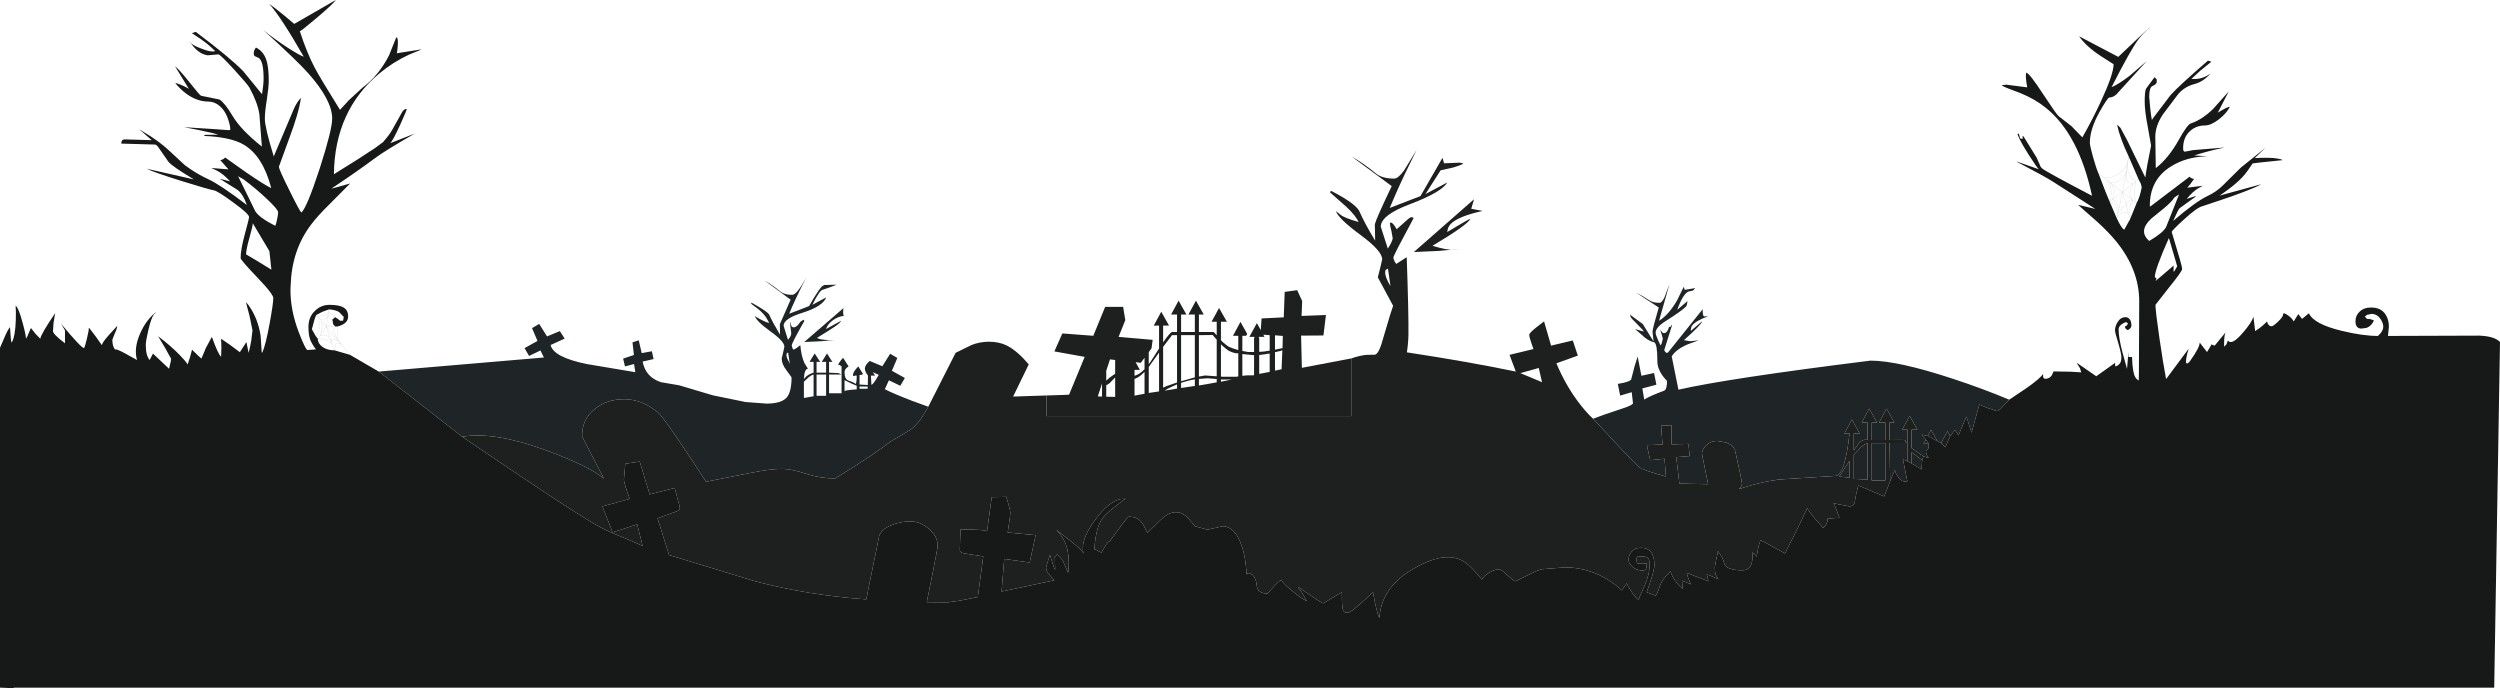 <?xml version="1.0" encoding="UTF-8" standalone="no"?>
<svg xmlns:ffdec="https://www.free-decompiler.com/flash" xmlns:xlink="http://www.w3.org/1999/xlink" ffdec:objectType="frame" height="220.2px" width="800.0px" xmlns="http://www.w3.org/2000/svg">
  <g transform="matrix(1.0, 0.0, 0.0, 1.0, 387.0, 121.8)">
    <use ffdec:characterId="797" height="220.2" transform="matrix(1.0, 0.0, 0.0, 1.0, -387.0, -121.8)" width="800.0" xlink:href="#decoration45-shape0"/>
  </g>
  <defs>
    <g id="decoration45-shape0" transform="matrix(1.0, 0.0, 0.0, 1.0, 387.0, 121.8)">
      <path d="M-89.95 8.35 L-81.2 -8.9 -76.1 -11.4 Q-73.45 -12.45 -70.55 -12.45 -67.3 -12.45 -64.85 -11.25 -61.55 -9.6 -57.8 -5.2 L-62.8 5.1 -52.15 4.75 -52.15 11.35 45.4 11.35 45.4 -7.1 Q48.1 -8.05 50.35 -8.25 L52.95 -8.3 Q54.3 -8.5 55.7 -13.85 L57.8 -20.9 58.8 -23.95 53.9 -33.05 54.65 -36.0 55.3 -38.8 Q55.3 -41.5 48.45 -46.55 41.2 -51.9 40.5 -54.25 L41.75 -53.25 Q42.85 -52.15 47.75 -50.75 L47.3 -51.6 Q45.8 -54.0 42.5 -56.8 L38.6 -60.25 38.9 -60.75 Q46.15 -57.05 47.85 -54.5 49.85 -50.0 53.05 -44.8 L52.95 -50.05 Q53.4 -51.9 58.35 -62.25 L45.6 -71.65 Q49.0 -69.8 53.35 -66.25 55.35 -64.65 59.15 -64.65 60.4 -64.65 62.3 -67.25 L66.3 -73.8 Q62.25 -65.7 59.6 -59.65 L57.7 -55.25 67.55 -59.05 74.6 -71.3 75.1 -69.55 80.1 -69.75 81.3 -69.5 Q80.75 -69.0 77.85 -68.15 L74.0 -67.3 69.15 -59.7 76.1 -63.4 Q74.45 -60.35 64.15 -56.45 54.85 -52.95 54.85 -49.25 L57.1 -42.25 57.9 -43.55 Q58.65 -44.95 58.65 -45.6 L58.3 -47.65 Q57.85 -49.4 57.75 -50.4 58.35 -51.2 59.95 -48.45 L63.7 -51.8 Q64.3 -52.3 64.75 -52.3 L65.35 -52.1 65.2 -51.7 Q58.9 -40.05 58.9 -39.45 58.9 -38.8 59.35 -38.0 L59.8 -37.35 63.15 -39.5 Q63.8 -20.95 63.7 -14.65 63.65 -11.9 63.2 -9.05 82.6 -6.1 98.05 -2.9 L96.05 -8.25 103.7 -10.1 103.05 -12.0 Q102.35 -14.0 102.35 -14.65 102.35 -15.25 104.75 -17.15 L107.1 -18.95 109.35 -11.2 116.3 -12.85 117.9 -8.0 111.05 -5.55 Q114.1 1.8 118.75 7.75 121.1 10.7 122.8 12.2 135.3 25.75 137.15 27.35 138.35 28.45 139.0 28.35 139.6 28.8 142.5 29.65 L146.1 30.7 145.65 25.0 141.05 25.45 140.0 20.65 145.0 20.45 144.55 14.3 147.9 14.3 147.9 20.4 153.3 20.25 153.65 23.7 153.6 24.15 149.4 24.5 150.4 32.95 159.6 33.15 157.6 23.3 Q157.8 21.85 159.05 20.65 160.5 19.3 162.45 19.3 L165.3 19.8 Q167.35 20.55 168.15 22.05 170.45 32.1 170.45 33.1 L170.0 34.15 169.45 34.7 Q175.6 32.6 182.2 31.65 L200.25 30.5 Q203.35 30.5 204.85 16.95 L203.2 16.95 205.6 12.5 208.1 16.95 206.2 16.95 206.2 22.3 207.75 20.2 Q209.0 18.6 210.6 19.0 L210.6 13.4 208.75 13.4 211.15 8.95 213.6 13.4 211.95 13.4 211.95 19.0 216.3 19.0 216.3 13.4 214.3 13.4 216.7 8.95 219.2 13.4 217.65 13.4 217.65 19.0 Q222.65 18.9 222.75 19.1 L222.65 19.5 223.1 19.95 217.65 19.95 217.85 32.15 215.95 37.05 207.65 33.55 Q206.9 36.25 206.5 38.95 206.2 40.25 204.8 40.25 L199.75 39.25 200.25 40.25 201.6 43.7 201.5 43.9 197.85 44.15 197.75 45.15 Q197.4 46.35 196.4 47.15 L193.7 44.05 Q191.45 41.3 191.3 40.75 L191.3 40.85 188.5 46.75 184.2 55.3 180.4 53.2 Q176.9 51.25 176.35 51.05 L175.7 53.15 175.1 56.35 Q174.6 55.5 173.8 55.0 174.15 60.7 170.6 60.7 165.95 60.7 164.9 58.9 164.2 56.25 162.7 54.55 L162.7 54.95 162.15 57.4 161.75 59.7 Q161.75 61.35 162.05 62.15 L162.9 63.55 160.15 62.35 159.15 62.0 159.45 63.1 159.7 64.2 155.15 62.45 Q153.2 61.6 152.75 61.6 L153.2 63.05 Q153.65 64.45 154.2 65.2 L151.25 64.0 151.45 66.65 Q149.65 65.1 148.5 63.15 147.55 61.5 147.65 60.95 144.9 63.4 144.0 66.15 143.2 68.55 142.75 68.8 L139.95 67.7 141.4 63.45 Q142.4 60.2 142.4 59.0 142.4 53.5 138.05 53.5 136.15 53.5 135.05 54.8 134.15 55.9 134.15 57.35 134.15 58.3 135.15 59.35 136.5 60.75 138.8 60.75 L139.5 60.55 Q140.0 60.05 139.95 58.55 L138.15 58.6 136.9 58.45 136.6 57.25 136.95 56.15 139.75 56.4 Q140.9 56.85 140.9 58.6 140.9 61.95 139.3 65.55 137.45 69.65 137.35 70.15 136.3 69.45 134.9 67.3 133.8 65.55 133.6 64.85 L131.95 67.1 Q127.55 63.0 122.1 61.15 118.0 59.75 113.9 59.75 L106.45 60.35 Q105.55 60.45 101.7 62.35 L98.0 64.2 Q97.5 64.2 95.4 62.3 93.3 60.35 92.8 60.35 91.65 60.35 89.9 61.25 87.9 62.3 87.2 63.65 83.85 59.55 81.8 58.15 79.45 56.5 76.3 56.5 71.35 56.5 64.5 60.7 55.05 66.45 54.4 75.95 53.95 75.3 53.1 71.6 L52.35 67.7 48.25 71.5 Q44.95 74.3 44.3 74.3 43.05 74.3 42.75 73.35 42.35 72.15 42.4 67.7 L36.45 71.25 Q36.1 71.25 32.7 68.95 L28.3 65.95 29.85 68.15 31.15 70.55 Q28.75 69.3 25.9 66.8 23.25 64.55 23.05 63.8 22.3 64.05 20.4 66.15 L18.6 68.15 Q15.35 68.15 15.15 65.5 14.85 62.35 12.8 61.6 L12.2 61.7 11.9 62.05 Q11.55 54.8 9.4 50.6 7.35 46.6 4.2 46.6 L1.8 47.15 -0.6 47.7 -4.6 46.6 -6.5 44.35 Q-8.5 42.1 -10.7 42.1 -13.25 42.1 -16.25 45.2 L-19.85 48.75 Q-20.9 46.45 -21.65 45.4 -22.95 43.55 -25.75 43.55 -26.15 43.55 -29.05 47.55 L-31.95 51.5 Q-32.55 51.5 -33.45 53.2 L-34.55 55.05 -36.5 54.0 -36.8 54.0 Q-36.4 47.15 -34.2 44.05 -32.85 42.1 -26.85 37.8 L-28.35 37.9 Q-32.25 38.6 -36.8 44.9 -41.45 51.35 -40.25 55.35 L-40.7 54.65 Q-41.75 53.3 -47.7 48.75 L-49.05 47.7 Q-46.05 50.7 -45.35 54.45 -44.7 57.8 -45.2 61.5 L-46.95 57.5 -48.7 55.6 -49.45 56.45 -49.35 60.5 -49.6 60.15 -50.35 57.9 -51.05 55.65 -51.05 55.95 -51.75 58.05 -52.25 59.7 Q-52.25 60.7 -51.6 61.65 L-49.6 63.9 -66.5 67.5 -65.65 57.05 -57.5 58.2 -55.6 49.45 -64.55 48.6 Q-63.7 43.2 -63.7 42.2 -63.7 41.6 -64.35 39.35 L-65.0 37.2 -69.65 37.3 -71.15 48.25 Q-71.15 47.85 -75.4 47.7 L-79.65 47.6 -79.85 54.15 Q-79.85 54.9 -78.9 55.2 L-72.35 56.25 -74.1 69.25 -79.85 70.4 -83.65 70.95 -90.45 70.9 -88.7 62.3 Q-86.95 53.55 -86.95 52.9 -86.95 49.7 -90.0 47.25 -92.75 45.05 -95.55 45.05 -98.95 45.05 -101.85 46.3 -104.95 47.6 -105.65 49.65 L-109.8 70.0 Q-128.25 68.7 -145.4 64.2 L-172.9 55.8 -176.6 44.05 -170.25 41.75 -169.45 41.15 Q-169.45 40.55 -169.6 39.95 L-171.1 34.35 -179.1 36.4 -182.3 25.9 -186.9 26.6 -187.35 31.7 Q-187.35 32.7 -185.5 37.85 L-194.25 40.25 -190.95 48.55 -183.1 46.0 -181.35 52.9 Q-184.45 51.45 -189.4 49.45 -192.9 48.05 -196.1 46.25 -204.45 41.55 -239.1 17.95 -228.7 16.2 -212.0 22.4 -198.6 27.3 -193.75 31.35 L-200.7 17.9 Q-200.9 12.55 -196.75 9.15 -192.9 5.95 -187.3 5.95 -183.8 5.95 -180.5 7.55 -178.75 8.4 -176.5 10.15 -174.45 11.75 -161.05 32.35 L-146.9 29.55 Q-140.55 28.25 -136.8 28.25 -133.75 28.25 -129.1 29.8 -124.5 31.3 -119.75 31.3 -107.5 23.8 -102.1 19.55 L-95.95 15.9 Q-93.05 14.1 -89.95 8.35 M56.25 -34.55 Q56.25 -33.1 57.95 -30.25 L57.15 -35.85 56.5 -35.5 Q56.25 -35.25 56.25 -34.55 M80.2 -42.15 L73.4 -41.5 65.45 -41.15 65.95 -41.6 84.7 -58.05 83.8 -55.0 87.45 -54.3 Q79.7 -52.6 77.3 -50.2 76.55 -49.4 76.3 -48.55 L76.1 -47.55 Q83.4 -51.95 83.5 -51.75 82.65 -49.85 71.4 -43.15 75.9 -41.75 78.05 -41.9 L80.2 -42.15 M99.5 -2.4 L106.45 0.5 105.4 -4.05 99.5 -2.4 M237.05 17.8 L235.5 21.3 234.4 20.3 234.15 19.9 236.2 16.15 237.05 17.8 M232.95 19.35 L229.9 17.7 230.95 15.75 232.95 19.35 M229.3 18.9 L230.2 20.2 228.55 20.2 229.3 18.9 M228.5 24.25 L228.1 25.45 224.7 22.9 224.7 26.5 223.35 25.8 223.35 15.7 221.7 15.7 224.1 11.3 226.55 15.7 224.7 15.7 224.7 21.6 228.5 24.25 M216.3 20.0 L211.95 20.0 211.95 31.95 216.3 31.95 216.3 20.0 M210.6 20.0 Q209.25 20.4 207.9 21.95 L206.2 23.75 206.2 31.45 210.6 31.65 210.6 20.0 M204.85 25.65 L201.55 30.7 204.85 31.05 204.85 25.65" fill="#1e201f" fill-rule="evenodd" stroke="none"/>
      <path d="M-89.95 8.35 Q-93.05 14.1 -95.95 15.9 L-102.1 19.55 Q-107.5 23.8 -119.75 31.3 -124.5 31.3 -129.1 29.8 -133.75 28.25 -136.8 28.25 -140.55 28.25 -146.9 29.55 L-161.05 32.35 Q-174.45 11.75 -176.5 10.15 -178.75 8.4 -180.5 7.55 -183.8 5.95 -187.3 5.95 -192.9 5.95 -196.75 9.15 -200.9 12.55 -200.7 17.9 L-193.75 31.35 Q-198.6 27.3 -212.0 22.4 -228.7 16.2 -239.1 17.95 L-265.8 -2.9 -212.95 -7.4 -214.05 -9.65 -217.7 -7.9 -219.15 -10.4 -215.0 -12.7 -216.75 -16.8 -214.45 -18.15 -211.95 -14.15 -207.85 -15.85 -206.3 -13.45 -210.8 -11.4 Q-209.95 -7.5 -199.2 -5.3 L-183.7 -2.7 -184.1 -5.3 -187.0 -4.55 -187.6 -7.05 -184.15 -8.2 -184.6 -12.25 -182.6 -12.9 -181.65 -8.8 -178.4 -9.4 -177.85 -6.9 -181.35 -6.1 Q-180.45 -1.15 -175.5 0.5 L-169.65 1.5 -158.9 4.7 -148.4 6.85 -141.7 7.35 Q-137.05 7.35 -135.3 5.45 -133.7 3.65 -133.7 -1.05 L-135.25 -3.2 Q-136.85 -5.2 -136.85 -7.15 L-136.4 -9.0 -136.0 -10.85 Q-136.0 -12.55 -140.45 -15.75 -145.1 -19.1 -145.45 -20.75 -145.4 -20.5 -143.45 -19.5 -141.45 -18.45 -140.85 -18.5 L-141.55 -19.7 Q-142.3 -21.2 -144.55 -23.05 L-146.65 -24.6 -146.5 -24.95 Q-141.7 -22.3 -140.9 -21.2 -139.7 -18.55 -137.4 -14.7 L-137.45 -18.05 -134.0 -25.9 -142.2 -31.95 Q-140.25 -30.9 -137.25 -28.5 -135.95 -27.45 -133.5 -27.45 -132.0 -27.45 -129.05 -32.95 -133.1 -24.9 -134.45 -21.4 -131.25 -22.6 -128.1 -23.85 -125.3 -28.75 -124.0 -30.15 L-123.25 -30.6 -119.25 -30.7 -121.6 -29.8 -123.65 -29.1 Q-124.65 -29.1 -127.05 -24.25 L-122.6 -26.65 Q-123.7 -23.75 -130.25 -21.7 -136.25 -19.85 -136.25 -17.55 L-134.85 -13.05 -134.3 -13.75 Q-133.8 -14.55 -133.8 -15.2 L-134.05 -17.2 Q-134.25 -18.5 -134.0 -18.8 -134.0 -17.05 -133.0 -17.05 -132.35 -17.05 -131.55 -17.9 L-130.9 -18.8 -129.9 -19.5 -129.6 -19.1 Q-133.65 -12.0 -133.65 -11.25 L-133.35 -10.2 -133.05 -9.9 -132.2 -10.35 -130.9 -11.35 Q-130.6 -7.9 -129.6 -5.65 L-128.45 -3.8 Q-129.25 -3.8 -129.6 -2.15 L-129.75 -0.5 -129.15 -1.2 Q-128.2 -2.1 -126.65 -2.55 L-126.65 -6.0 -127.95 -6.0 -126.3 -8.7 -124.55 -6.0 -125.7 -6.0 -125.7 -2.55 -122.65 -2.55 -122.65 -6.0 -124.05 -6.0 -122.35 -8.7 -120.65 -6.0 -121.7 -6.0 -121.7 -2.55 -118.65 -2.4 -117.75 -1.95 -121.7 -1.95 -121.7 4.05 -117.7 4.05 -117.7 -4.55 Q-118.75 -5.45 -118.85 -4.75 -118.7 -5.75 -117.2 -7.3 L-115.45 -4.55 Q-116.75 -3.75 -116.75 -2.75 -116.75 -0.4 -115.45 0.0 -113.5 0.65 -113.15 1.1 L-113.0 0.55 Q-112.85 -0.35 -112.85 -1.35 -112.85 -1.85 -113.45 -1.55 -114.05 -1.3 -114.05 -1.8 -114.05 -2.8 -112.35 -4.55 L-110.85 -2.15 Q-111.1 -1.8 -111.95 -1.8 L-111.95 1.25 -109.3 1.4 -109.25 -1.6 Q-110.25 -2.9 -110.25 -3.9 -110.25 -4.9 -108.7 -6.3 L-104.65 -4.6 -102.15 -8.6 -99.85 -7.25 -101.6 -3.15 -97.45 -0.85 -98.9 1.65 -102.55 -0.1 -103.85 2.75 Q-101.15 4.15 -95.3 6.4 L-89.95 8.35 M217.85 32.15 L217.65 19.95 223.1 19.95 222.65 19.5 222.75 19.1 Q222.65 18.9 217.65 19.0 L217.65 13.4 219.2 13.4 216.7 8.95 214.3 13.4 216.3 13.4 216.3 19.0 211.95 19.0 211.95 13.4 213.6 13.4 211.15 8.95 208.75 13.4 210.6 13.4 210.6 19.0 Q209.0 18.6 207.75 20.2 L206.2 22.3 206.2 16.95 208.1 16.95 205.6 12.5 203.2 16.95 204.85 16.95 Q203.35 30.5 200.25 30.5 L182.2 31.65 Q175.6 32.6 169.45 34.7 L170.0 34.15 170.45 33.1 Q170.45 32.1 168.15 22.05 167.35 20.55 165.3 19.8 L162.45 19.3 Q160.5 19.3 159.05 20.65 157.8 21.85 157.6 23.3 L159.6 33.15 150.4 32.95 149.4 24.5 153.6 24.15 153.65 23.7 153.3 20.25 147.9 20.4 147.9 14.3 144.55 14.3 145.0 20.45 140.0 20.65 141.05 25.45 145.65 25.0 146.1 30.7 142.5 29.65 Q139.6 28.8 139.0 28.35 138.35 28.45 137.15 27.35 135.3 25.75 122.8 12.2 125.65 11.05 131.95 9.0 135.55 7.85 135.55 7.2 L135.15 3.7 131.45 4.8 130.7 1.05 Q135.05 0.35 135.05 -0.65 L136.05 -4.55 137.05 -7.7 138.25 -1.55 142.3 -2.45 143.05 1.3 138.55 2.5 139.15 6.05 Q141.1 4.85 145.45 3.25 146.45 2.9 146.45 0.1 145.7 -0.65 144.9 -1.75 143.35 -3.95 143.35 -6.3 143.35 -11.65 142.4 -12.25 140.35 -12.65 138.2 -14.8 L136.2 -16.5 139.0 -15.7 138.75 -16.15 136.2 -18.8 Q134.7 -20.2 134.7 -20.7 134.7 -21.7 134.9 -20.9 L138.7 -18.1 142.15 -12.5 141.8 -15.65 Q141.9 -16.95 143.8 -23.4 L136.55 -28.15 Q138.45 -27.25 141.05 -25.55 142.05 -24.9 144.1 -24.9 144.8 -24.9 145.65 -26.7 L147.25 -30.95 143.9 -19.15 Q147.0 -21.05 149.7 -25.75 L151.8 -30.05 152.1 -29.05 155.4 -29.6 Q155.05 -28.9 154.5 -28.75 L153.3 -28.5 Q151.55 -27.75 149.7 -22.65 L153.0 -25.45 Q152.8 -23.8 152.45 -23.65 151.0 -22.2 146.15 -19.15 142.8 -17.05 142.8 -15.35 142.8 -14.7 143.6 -12.9 L144.4 -11.25 144.75 -11.95 145.1 -13.45 144.75 -14.75 144.25 -16.25 144.6 -15.9 Q144.95 -15.2 145.5 -15.2 146.5 -15.2 147.1 -17.15 L147.6 -17.3 Q147.85 -17.3 147.85 -17.9 L148.05 -17.7 145.55 -9.75 Q146.15 -8.5 146.8 -9.05 L157.85 -22.85 Q157.8 -20.6 158.35 -20.55 L159.6 -20.6 Q155.65 -19.15 154.5 -17.65 154.05 -17.05 154.05 -15.9 L157.7 -19.0 Q157.55 -18.0 151.85 -12.95 L153.95 -12.6 156.55 -12.9 153.05 -11.6 Q149.3 -10.0 147.95 -7.75 L150.1 2.9 Q165.8 -0.7 211.55 -6.4 220.35 -6.4 238.05 -0.55 247.9 2.7 255.95 6.1 L253.6 8.6 Q252.55 9.75 252.0 9.75 L248.85 8.7 246.4 7.65 243.9 16.65 242.25 11.5 239.7 17.5 238.6 15.75 237.05 17.8 236.2 16.15 234.15 19.9 232.95 19.35 230.95 15.75 229.9 17.7 227.95 17.3 229.3 18.9 228.55 20.2 230.2 20.2 Q230.2 22.0 229.75 22.15 229.3 22.35 229.3 22.6 229.3 23.6 230.2 24.75 L228.5 24.25 224.7 21.6 224.7 15.7 226.55 15.7 224.1 11.3 221.7 15.7 223.35 15.7 223.35 25.8 221.95 25.2 223.35 32.2 Q221.7 32.7 220.4 30.8 219.3 29.25 219.4 28.5 L217.85 32.15 M228.1 25.45 L227.9 28.4 224.7 26.5 224.7 22.9 228.1 25.45 M210.6 20.0 L210.6 31.65 206.2 31.45 206.2 23.75 207.9 21.95 Q209.25 20.4 210.6 20.0 M216.3 20.0 L216.3 31.95 211.95 31.95 211.95 20.0 216.3 20.0 M204.85 25.65 L204.85 31.05 201.55 30.7 204.85 25.65 M-135.2 -8.85 L-135.35 -8.1 Q-135.35 -7.45 -134.25 -5.35 L-134.8 -8.95 -135.2 -8.85 M-125.6 -13.65 L-124.35 -13.2 -121.9 -12.95 -119.95 -13.0 -124.35 -12.6 -129.65 -12.35 -128.2 -13.6 -117.1 -23.2 Q-117.35 -21.15 -116.95 -20.75 -119.05 -20.45 -120.7 -19.15 -122.3 -17.9 -122.65 -16.5 L-120.25 -17.85 -117.85 -19.15 Q-118.05 -18.5 -120.05 -17.15 -121.05 -16.45 -125.6 -13.65 M-128.2 -1.1 L-129.75 0.35 -129.75 5.55 -126.65 5.0 -126.65 -1.95 Q-127.5 -1.7 -128.2 -1.1 M-106.75 -0.25 L-105.8 -1.85 -107.7 -2.7 -106.95 -1.6 -108.3 -1.6 -108.15 1.35 Q-107.75 1.3 -106.75 -0.25 M-122.65 -1.95 L-125.7 -1.95 -125.7 4.85 -122.65 4.85 -122.65 -1.95 M-109.35 1.9 L-111.95 1.9 -111.95 2.6 -109.35 2.6 -109.35 1.9 M-112.85 1.65 L-114.7 0.85 -116.75 -0.15 -116.75 3.4 Q-116.75 3.05 -112.85 2.8 L-112.85 1.65" fill="#1f2426" fill-rule="evenodd" stroke="none"/>
      <path d="M-239.1 17.95 Q-204.45 41.55 -196.1 46.25 -192.9 48.05 -189.4 49.45 -184.45 51.45 -181.35 52.9 L-183.1 46.0 -190.95 48.55 -194.25 40.25 -185.5 37.85 Q-187.35 32.7 -187.35 31.7 L-186.9 26.6 -182.3 25.9 -179.1 36.4 -171.1 34.35 -169.6 39.95 Q-169.45 40.55 -169.45 41.15 L-170.25 41.75 -176.6 44.05 -172.9 55.8 -145.4 64.2 Q-128.25 68.7 -109.8 70.0 L-105.65 49.65 Q-104.95 47.6 -101.85 46.3 -98.95 45.05 -95.55 45.05 -92.75 45.05 -90.0 47.25 -86.95 49.7 -86.95 52.9 -86.95 53.55 -88.7 62.3 L-90.45 70.9 -83.65 70.95 -79.85 70.4 -74.1 69.25 -72.35 56.25 -78.9 55.2 Q-79.85 54.9 -79.85 54.15 L-79.65 47.6 -75.4 47.7 Q-71.15 47.85 -71.15 48.25 L-69.65 37.3 -65.0 37.2 -64.35 39.35 Q-63.7 41.6 -63.7 42.2 -63.7 43.2 -64.55 48.6 L-55.6 49.45 -57.5 58.2 -65.65 57.05 -66.5 67.5 -49.6 63.9 -51.6 61.65 Q-52.25 60.7 -52.25 59.7 L-51.75 58.05 -51.05 55.95 -51.05 55.65 -50.35 57.9 -49.6 60.15 -49.35 60.5 -49.45 56.45 -48.7 55.6 -46.95 57.5 -45.2 61.5 Q-44.7 57.8 -45.35 54.45 -46.05 50.7 -49.05 47.7 L-47.7 48.75 Q-41.75 53.3 -40.7 54.65 L-40.25 55.35 Q-41.45 51.35 -36.8 44.9 -32.25 38.6 -28.35 37.9 L-26.85 37.8 Q-32.85 42.1 -34.2 44.05 -36.4 47.15 -36.8 54.0 L-36.5 54.0 -34.55 55.05 -33.45 53.2 Q-32.55 51.5 -31.95 51.5 L-29.05 47.55 Q-26.15 43.55 -25.75 43.55 -22.95 43.55 -21.65 45.4 -20.9 46.45 -19.85 48.75 L-16.25 45.2 Q-13.25 42.1 -10.7 42.1 -8.5 42.1 -6.5 44.35 L-4.6 46.6 -0.6 47.7 1.8 47.15 4.2 46.6 Q7.35 46.6 9.4 50.6 11.55 54.8 11.9 62.05 L12.2 61.7 12.8 61.6 Q14.85 62.35 15.15 65.5 15.35 68.15 18.6 68.15 L20.4 66.15 Q22.3 64.05 23.05 63.8 23.25 64.55 25.9 66.8 28.75 69.3 31.15 70.55 L29.85 68.15 28.3 65.95 32.7 68.95 Q36.1 71.25 36.45 71.25 L42.4 67.7 Q42.35 72.15 42.75 73.35 43.05 74.3 44.3 74.3 44.95 74.3 48.25 71.5 L52.35 67.7 53.1 71.6 Q53.95 75.3 54.4 75.95 55.05 66.45 64.5 60.7 71.35 56.5 76.3 56.5 79.45 56.5 81.8 58.15 83.85 59.55 87.2 63.65 87.9 62.3 89.9 61.25 91.65 60.35 92.8 60.35 93.3 60.35 95.4 62.3 97.5 64.2 98.0 64.2 L101.7 62.35 Q105.55 60.45 106.45 60.35 L113.9 59.75 Q118.0 59.75 122.1 61.15 127.55 63.0 131.95 67.1 L133.6 64.85 Q133.8 65.55 134.9 67.3 136.3 69.45 137.35 70.15 137.45 69.65 139.3 65.55 140.9 61.95 140.9 58.6 140.9 56.85 139.75 56.4 L136.95 56.15 136.6 57.25 136.9 58.45 138.15 58.6 139.95 58.55 Q140.0 60.05 139.5 60.55 L138.8 60.75 Q136.5 60.75 135.15 59.35 134.15 58.3 134.15 57.35 134.15 55.9 135.05 54.8 136.15 53.5 138.05 53.5 142.4 53.5 142.4 59.0 142.4 60.2 141.4 63.45 L139.95 67.7 142.75 68.8 Q143.2 68.55 144.0 66.15 144.9 63.4 147.65 60.95 147.55 61.5 148.5 63.15 149.65 65.1 151.45 66.65 L151.25 64.0 154.2 65.2 Q153.65 64.45 153.2 63.05 L152.75 61.6 Q153.2 61.6 155.15 62.45 L159.7 64.2 159.45 63.1 159.15 62.0 160.15 62.35 162.9 63.55 162.05 62.15 Q161.75 61.35 161.75 59.7 L162.15 57.4 162.7 54.95 162.7 54.55 Q164.2 56.25 164.9 58.9 165.95 60.7 170.6 60.7 174.15 60.7 173.8 55.0 174.6 55.5 175.1 56.35 L175.7 53.15 176.35 51.05 Q176.9 51.25 180.4 53.2 L184.2 55.3 188.5 46.75 191.3 40.85 191.3 40.75 Q191.45 41.3 193.7 44.05 L196.4 47.15 Q197.4 46.35 197.75 45.15 L197.85 44.15 201.5 43.9 201.6 43.7 200.25 40.25 199.75 39.25 204.8 40.25 Q206.2 40.25 206.5 38.95 206.9 36.25 207.65 33.55 L215.95 37.05 217.85 32.15 219.4 28.5 Q219.3 29.25 220.4 30.8 221.7 32.7 223.35 32.2 L221.95 25.2 223.35 25.8 224.7 26.5 227.9 28.4 228.1 25.45 228.5 24.25 230.2 24.75 Q229.3 23.6 229.3 22.6 229.3 22.35 229.75 22.15 230.2 22.0 230.2 20.2 L229.3 18.9 227.95 17.3 229.9 17.7 232.95 19.35 234.15 19.9 234.4 20.3 235.5 21.3 237.05 17.8 238.6 15.75 239.7 17.5 242.25 11.5 243.9 16.65 246.4 7.65 248.85 8.7 252.0 9.75 Q252.55 9.75 253.6 8.6 L255.95 6.1 261.75 2.2 Q265.9 -0.75 266.8 -2.15 L266.8 -1.25 Q266.9 -0.6 267.5 -0.6 268.9 -0.6 269.6 -1.75 L270.15 -2.95 275.7 -2.85 279.0 -2.65 278.6 -3.95 277.5 -5.75 283.8 -1.4 289.85 -5.7 289.85 -4.95 Q289.65 -4.2 290.8 -4.95 291.85 -5.65 291.85 -7.35 291.85 -8.65 290.85 -12.0 289.8 -15.35 289.8 -16.1 289.8 -17.3 290.55 -18.6 291.55 -20.3 293.15 -20.3 293.9 -20.3 294.4 -19.75 295.05 -19.05 295.05 -17.65 295.05 -17.1 294.6 -16.65 L293.95 -16.15 Q293.05 -16.5 292.95 -17.3 L293.6 -17.65 293.95 -18.3 293.35 -18.75 Q290.95 -17.85 290.95 -16.35 290.95 -13.8 292.2 -9.0 L293.65 -3.75 294.1 -9.2 294.1 -7.55 295.25 -7.55 Q295.4 -2.55 296.3 -1.1 296.75 -0.35 297.4 -0.05 L297.45 -3.1 297.55 -25.35 Q297.55 -35.55 290.1 -44.65 287.55 -47.75 283.65 -51.25 279.55 -54.8 278.0 -56.25 L283.5 -54.95 270.2 -63.5 Q267.7 -65.15 258.25 -70.1 L258.55 -70.05 265.5 -67.6 265.3 -67.75 Q264.75 -68.3 262.3 -72.1 259.45 -76.55 258.6 -78.8 L258.9 -79.15 259.2 -78.45 259.35 -77.75 Q259.4 -77.4 260.0 -77.4 260.5 -77.4 260.25 -77.8 260.0 -78.2 260.5 -78.2 L264.7 -71.4 265.7 -69.15 Q265.9 -68.4 266.55 -67.85 267.9 -66.75 282.45 -59.15 278.2 -78.9 267.6 -87.35 264.2 -90.1 259.55 -92.0 255.0 -93.65 253.6 -94.4 L253.75 -94.55 255.05 -94.7 261.7 -93.85 Q261.0 -97.75 261.45 -98.55 262.55 -98.2 266.75 -91.75 271.15 -85.05 271.8 -84.6 L275.85 -81.45 279.35 -77.85 Q282.3 -82.95 285.2 -89.15 289.35 -98.05 289.35 -101.25 287.5 -102.4 285.2 -103.9 280.55 -106.95 278.3 -110.2 L290.85 -103.6 299.3 -111.6 301.0 -113.05 300.85 -112.85 Q298.95 -111.35 297.4 -109.35 294.8 -105.9 288.7 -93.9 290.9 -94.8 294.55 -97.6 L299.9 -102.2 290.25 -91.6 Q289.15 -90.6 288.0 -90.6 287.45 -90.6 284.8 -85.9 281.75 -80.4 281.75 -76.1 281.75 -75.25 282.7 -71.8 283.7 -68.2 284.5 -66.35 287.3 -58.95 288.05 -57.35 L290.35 -52.0 Q291.85 -48.75 292.75 -48.3 L294.65 -51.7 294.7 -51.85 296.7 -56.75 296.7 -56.8 Q297.75 -58.6 298.35 -61.85 L298.1 -62.95 297.35 -64.4 294.15 -71.8 Q291.45 -77.4 290.45 -81.9 L291.35 -81.1 291.6 -80.8 293.6 -77.1 299.5 -65.0 Q300.0 -68.75 301.35 -75.2 L300.35 -80.85 Q299.3 -86.2 299.3 -89.2 299.3 -92.7 299.75 -93.45 L302.45 -97.1 303.15 -96.4 303.15 -95.45 Q303.0 -94.8 301.75 -94.25 300.75 -93.75 300.75 -90.85 L301.05 -87.35 Q301.35 -84.55 301.6 -83.4 L302.1 -84.15 307.6 -91.4 Q310.35 -94.45 319.55 -102.4 L320.65 -102.05 317.0 -99.1 314.25 -96.55 Q317.0 -96.3 319.3 -97.6 L320.35 -98.25 Q318.0 -95.6 315.2 -94.9 311.6 -93.95 309.5 -91.0 L305.1 -85.15 Q302.7 -81.5 302.7 -78.05 L302.85 -68.0 Q306.95 -71.2 310.15 -76.95 312.9 -81.9 314.05 -82.3 317.7 -83.5 321.3 -87.05 L326.2 -92.55 322.7 -85.75 Q325.85 -87.7 326.55 -87.6 325.55 -85.6 323.1 -83.65 320.5 -81.65 318.6 -81.65 315.75 -81.65 313.8 -79.85 311.6 -77.85 311.6 -74.35 311.6 -73.7 311.75 -73.5 L312.1 -73.25 314.65 -73.75 324.9 -74.6 Q319.4 -73.45 315.15 -72.05 L319.4 -71.8 Q312.6 -71.65 307.65 -68.5 300.85 -64.25 300.95 -55.75 L301.2 -55.8 313.65 -65.25 Q314.3 -64.6 315.1 -64.55 L314.0 -63.0 312.95 -61.75 317.9 -62.35 316.45 -61.55 Q314.7 -60.55 312.75 -58.15 L315.7 -59.1 315.5 -58.8 310.45 -55.15 Q310.05 -54.75 308.4 -51.1 315.45 -57.15 319.25 -59.0 322.35 -60.45 324.45 -62.6 L330.05 -68.15 338.0 -74.55 334.5 -71.2 Q339.45 -71.5 341.9 -71.05 343.15 -70.85 343.4 -70.55 L335.75 -69.75 333.85 -69.5 332.15 -67.05 Q329.75 -63.55 323.25 -59.2 L336.6 -62.85 Q334.9 -61.75 326.8 -58.85 L317.75 -55.8 Q316.1 -55.45 311.9 -51.6 307.95 -48.0 307.95 -47.55 311.3 -36.65 311.3 -35.75 311.3 -35.0 307.05 -29.75 L302.75 -24.25 Q302.75 -22.35 304.0 -13.7 305.2 -5.45 306.15 -0.5 L313.4 -10.25 Q312.6 -7.9 312.5 -6.0 312.7 -4.85 313.8 -6.25 316.9 -10.6 316.9 -12.15 L317.05 -12.0 319.25 -9.15 320.75 -11.65 Q321.0 -11.35 321.7 -11.2 L325.15 -15.4 Q324.9 -14.85 324.75 -13.4 L324.7 -10.85 325.45 -11.6 325.95 -12.9 325.95 -12.85 Q326.25 -12.35 326.85 -12.35 328.25 -12.35 331.0 -15.65 333.6 -18.7 334.1 -20.45 L334.65 -15.85 Q337.0 -17.35 338.45 -18.95 338.8 -17.4 339.95 -17.4 340.4 -17.4 341.95 -18.85 343.6 -20.4 343.6 -21.2 343.6 -21.95 345.0 -21.0 346.4 -20.05 347.0 -18.95 L348.45 -21.3 349.65 -19.75 351.85 -21.55 Q353.4 -18.1 362.3 -15.95 369.05 -14.3 373.95 -14.3 L374.9 -15.3 Q375.65 -16.4 375.65 -17.2 375.65 -18.4 374.8 -19.65 373.7 -21.35 371.85 -21.35 L370.45 -21.05 369.75 -20.5 370.45 -19.75 371.4 -19.7 372.65 -19.3 Q372.0 -17.55 370.35 -16.9 L368.7 -16.65 Q366.75 -16.65 366.75 -19.0 366.75 -20.8 368.05 -22.05 369.45 -23.4 371.75 -23.4 375.0 -23.4 376.45 -21.05 377.45 -19.45 377.45 -17.25 L377.15 -14.3 406.4 -14.4 Q411.3 -14.2 413.0 -12.35 L411.15 98.25 -382.35 98.25 -383.05 98.4 -387.0 98.25 -387.0 -10.5 -385.65 -13.65 Q-384.45 -16.45 -383.8 -17.1 -383.55 -12.45 -383.25 -12.15 -382.1 -14.25 -381.95 -19.35 -381.85 -21.9 -382.0 -24.0 -381.05 -23.3 -379.8 -18.65 -378.65 -14.45 -378.7 -13.4 -378.3 -13.9 -377.75 -15.35 L-377.1 -16.85 -375.65 -15.0 -374.1 -13.4 Q-374.05 -14.65 -369.35 -21.6 L-369.85 -18.6 -370.05 -15.85 Q-370.05 -14.85 -366.2 -11.95 L-366.2 -16.05 -367.45 -18.2 -367.25 -17.95 Q-361.15 -10.6 -360.1 -10.4 -359.75 -11.05 -359.15 -13.6 -358.5 -16.3 -358.6 -16.85 L-358.45 -16.85 -356.35 -14.1 -354.4 -11.35 Q-354.3 -12.2 -352.15 -14.6 L-349.5 -17.5 Q-349.5 -16.7 -350.25 -15.15 L-351.05 -13.1 Q-351.05 -10.95 -350.15 -9.9 -350.1 -10.4 -346.95 -8.7 L-343.15 -6.6 Q-344.25 -10.35 -342.15 -15.1 -340.25 -19.45 -337.0 -22.0 L-337.35 -21.55 -337.7 -21.25 Q-338.6 -20.15 -339.55 -16.1 -340.35 -12.6 -340.35 -11.45 -340.35 -7.95 -339.1 -6.6 L-338.05 -8.65 -332.9 -3.8 -332.55 -5.3 Q-332.25 -6.4 -332.25 -7.0 L-334.3 -10.7 -336.4 -14.2 Q-332.35 -11.15 -329.5 -8.2 -327.65 -6.3 -326.95 -5.2 L-326.2 -7.5 -325.55 -9.9 -323.7 -8.1 -322.55 -7.05 -321.1 -10.5 -319.2 -14.0 Q-317.25 -8.5 -316.25 -7.65 L-316.15 -10.6 -316.25 -13.4 -313.4 -11.45 -310.25 -9.1 -308.15 -12.35 -307.45 -8.9 Q-307.05 -10.2 -306.6 -12.8 L-306.2 -16.05 -307.1 -20.5 -308.3 -25.1 -307.5 -24.2 Q-304.5 -20.05 -303.6 -14.4 L-303.25 -9.0 -303.05 -9.0 Q-301.95 -11.5 -300.7 -18.4 -299.55 -24.65 -299.55 -26.45 -299.55 -27.3 -302.1 -30.25 L-304.75 -33.1 Q-310.0 -38.6 -310.0 -39.2 -310.0 -41.9 -308.65 -46.9 -307.3 -51.85 -307.3 -52.35 -307.3 -53.35 -312.4 -57.05 -317.35 -60.7 -318.6 -60.9 -320.1 -61.15 -328.8 -63.85 -338.1 -66.75 -340.05 -67.8 L-325.0 -64.4 -325.05 -64.45 Q-332.15 -68.7 -333.15 -70.1 L-336.35 -74.7 Q-337.0 -75.65 -337.65 -75.55 L-348.2 -75.85 Q-348.15 -77.2 -347.15 -77.2 L-338.45 -76.95 -342.5 -80.5 -341.1 -79.6 Q-336.2 -76.75 -332.75 -73.5 L-327.85 -68.95 Q-324.25 -66.25 -320.35 -64.45 -316.6 -62.75 -308.0 -56.2 -309.35 -60.0 -311.25 -61.2 L-316.7 -64.6 -313.35 -63.75 Q-315.65 -66.25 -317.7 -67.25 L-319.4 -68.05 -313.9 -67.6 -316.5 -70.55 Q-315.55 -70.7 -314.95 -71.4 L-308.1 -66.55 Q-302.5 -62.7 -300.2 -61.6 -302.85 -71.8 -308.9 -75.45 -313.05 -77.95 -321.75 -78.3 L-321.4 -78.65 -317.15 -78.7 -318.85 -79.2 -323.7 -80.25 -328.1 -81.1 -317.9 -80.45 -313.9 -80.15 Q-313.3 -80.15 -313.3 -80.4 L-313.4 -81.4 Q-314.35 -86.0 -316.8 -87.95 -318.4 -89.3 -320.35 -89.3 -323.9 -89.3 -327.3 -91.75 -329.35 -93.25 -330.9 -95.2 L-330.45 -95.15 Q-328.2 -94.4 -326.55 -93.35 L-331.0 -100.6 Q-329.65 -99.6 -326.35 -95.45 -323.2 -91.45 -322.65 -91.15 L-319.65 -90.55 -316.75 -89.95 Q-315.0 -88.8 -312.6 -84.75 -309.9 -80.2 -303.2 -74.9 L-304.0 -85.25 Q-304.55 -88.95 -307.2 -93.8 -307.65 -94.65 -312.0 -99.45 -316.5 -104.35 -317.1 -104.4 L-320.55 -104.1 Q-323.8 -104.55 -326.45 -108.75 L-325.8 -107.9 Q-324.9 -107.1 -322.3 -106.15 -319.35 -105.0 -318.15 -105.45 L-319.35 -106.6 Q-320.5 -107.7 -322.6 -109.2 L-325.6 -111.2 -324.35 -111.6 Q-313.3 -103.3 -309.2 -99.05 L-303.15 -91.65 Q-302.65 -94.75 -302.65 -96.7 -302.65 -102.2 -304.2 -103.25 L-305.3 -103.75 Q-305.8 -103.95 -305.8 -104.7 -305.8 -105.7 -305.1 -106.6 -302.8 -105.45 -301.85 -102.85 -301.0 -100.5 -301.0 -96.0 -301.0 -93.95 -301.6 -90.0 -302.25 -86.05 -302.25 -83.8 -302.25 -81.0 -299.4 -71.75 L-292.9 -87.1 Q-292.0 -89.1 -290.7 -90.5 -291.3 -85.85 -294.6 -77.1 L-297.75 -68.45 Q-297.75 -67.6 -294.35 -60.8 -291.05 -54.1 -290.55 -53.8 -288.8 -55.35 -284.7 -67.85 -280.7 -80.3 -280.7 -83.85 -280.7 -89.75 -288.4 -98.4 -291.95 -102.4 -302.75 -112.2 -299.15 -109.25 -294.8 -106.45 -291.05 -104.05 -289.8 -103.65 -297.1 -116.4 -300.85 -120.55 L-298.8 -119.05 Q-296.15 -117.0 -292.85 -114.15 L-279.55 -121.8 Q-280.2 -120.7 -285.5 -116.2 -290.6 -111.9 -291.05 -111.8 -288.8 -104.9 -286.3 -100.15 -284.65 -97.0 -278.2 -86.65 L-275.35 -89.75 -271.0 -93.75 Q-265.85 -97.55 -262.5 -104.1 L-260.2 -109.85 Q-259.55 -109.85 -259.7 -107.35 -259.85 -105.15 -260.05 -104.75 L-252.15 -106.0 Q-251.9 -106.0 -256.05 -104.35 -261.3 -101.9 -265.6 -98.3 -279.9 -86.4 -280.15 -66.05 -271.3 -71.5 -266.95 -74.45 L-264.4 -76.35 Q-262.2 -78.9 -261.5 -80.25 L-258.25 -86.05 Q-257.65 -86.95 -256.85 -86.95 -256.65 -86.95 -258.95 -81.85 -261.3 -76.7 -262.15 -76.0 L-261.3 -76.3 -254.3 -79.05 Q-264.0 -73.45 -266.85 -71.3 -273.1 -66.65 -280.95 -61.45 L-278.95 -61.95 -274.95 -63.1 -281.35 -56.65 Q-285.4 -52.7 -287.55 -49.8 -293.7 -41.6 -294.0 -30.25 L-294.05 -28.9 Q-294.05 -22.45 -291.4 -15.5 -289.2 -9.8 -288.6 -9.8 L-285.9 -10.0 Q-287.25 -11.8 -287.75 -13.15 -288.3 -14.75 -288.3 -17.2 -288.3 -20.4 -286.15 -22.4 -284.2 -24.25 -281.6 -24.25 -278.55 -24.25 -277.15 -23.45 -275.6 -22.6 -275.6 -20.5 -275.6 -18.25 -278.9 -17.35 L-279.55 -17.3 -279.65 -17.3 -280.35 -17.95 -280.65 -19.55 -279.75 -20.3 -278.9 -19.75 -278.15 -19.15 -277.2 -19.2 -277.0 -20.4 -278.5 -21.95 Q-279.65 -22.65 -281.7 -22.8 L-283.9 -22.0 -285.8 -21.0 Q-286.35 -19.9 -287.2 -16.45 L-286.0 -14.3 -285.3 -13.4 Q-285.3 -11.85 -283.75 -10.75 -282.2 -9.7 -280.0 -9.7 L-279.95 -9.7 -275.0 -8.25 -265.8 -2.9 -239.1 17.95 M308.55 -36.8 L308.55 -34.9 Q308.7 -34.65 309.7 -36.6 L307.05 -45.65 Q302.4 -35.2 302.55 -33.05 303.45 -32.85 302.75 -31.85 L308.55 -36.8 M310.3 -59.6 L308.85 -58.65 Q307.9 -57.15 305.4 -55.1 L301.35 -51.8 Q297.15 -47.85 300.75 -44.7 305.2 -47.3 306.15 -49.15 L310.3 -59.6 M-310.8 -65.4 L-305.3 -54.2 Q-304.1 -52.2 -299.05 -49.6 L-298.9 -49.55 Q-298.65 -50.0 -298.35 -51.55 -298.0 -53.1 -298.0 -53.85 -298.0 -54.75 -301.5 -58.05 -304.9 -61.3 -309.05 -64.4 L-310.8 -65.4 M-300.15 -35.5 L-300.8 -41.45 -306.1 -50.35 Q-306.1 -49.6 -307.15 -45.8 -308.25 -42.0 -308.25 -40.4 L-304.7 -38.3 -300.15 -35.5" fill="#171918" fill-rule="evenodd" stroke="none"/>
      <path d="M284.5 -66.35 L286.4 -64.85 Q289.6 -64.85 291.9 -66.85 293.25 -68.1 293.8 -69.6 L293.8 -69.75 294.15 -71.8 Q294.15 -70.65 293.8 -69.65 L293.8 -69.6 293.5 -67.6 293.45 -66.8 293.35 -65.2 Q293.35 -63.9 294.0 -63.5 294.3 -63.3 295.65 -63.05 L296.5 -63.7 Q293.45 -65.65 293.8 -69.65 L293.8 -69.75 M297.35 -64.4 L296.5 -63.7 Q295.9 -60.9 295.9 -59.9 295.9 -58.9 296.7 -56.8 M287.05 -64.3 Q288.4 -63.0 288.6 -60.4 288.6 -59.0 288.05 -57.35 L288.9 -58.0 Q289.8 -60.5 289.5 -61.4 L288.35 -63.3 287.05 -64.3 286.4 -64.85 M292.0 -64.55 Q290.5 -63.3 288.35 -63.3 L292.2 -60.3 293.25 -66.25 Q292.9 -65.3 292.0 -64.55 M293.45 -66.8 L293.25 -66.25 293.5 -67.6 M288.05 -57.35 Q289.1 -57.35 289.85 -56.1 290.6 -54.9 290.6 -53.15 L290.9 -54.3 Q290.9 -55.85 290.35 -56.9 289.75 -58.0 288.9 -58.0 L292.2 -60.3 295.65 -63.05 294.95 -61.4 294.5 -60.25 Q294.5 -59.2 295.5 -57.7 L296.7 -56.75 M293.45 -56.05 Q293.7 -57.05 293.9 -57.25 294.3 -57.75 295.5 -57.7 L292.2 -60.3 293.45 -56.05 294.0 -53.9 294.65 -51.7 M293.45 -56.05 L292.45 -55.5 Q291.5 -54.8 290.6 -53.15 L290.45 -52.45 291.45 -53.35 Q292.5 -53.9 294.0 -53.9 M290.35 -52.0 L290.45 -52.45 M292.2 -60.3 L290.9 -54.3 M295.5 -57.7 L294.65 -56.15 Q294.4 -55.2 294.7 -51.85" fill="none" stroke="#000000" stroke-linecap="round" stroke-linejoin="round" stroke-opacity="0.322" stroke-width="0.05"/>
      <path d="M-278.9 -17.35 Q-279.25 -14.55 -278.85 -13.45 L-277.7 -11.45 -275.0 -8.25 M-285.3 -13.4 L-284.7 -14.25 -284.65 -14.3 -284.4 -14.65 Q-284.1 -15.3 -284.0 -16.45 -283.85 -17.9 -284.1 -19.05 L-285.05 -20.15 -285.45 -20.6 Q-284.65 -18.5 -284.65 -17.35 -284.65 -16.05 -286.0 -14.3 M-285.3 -13.4 Q-283.3 -13.4 -281.85 -12.65 L-280.7 -11.75 -280.85 -12.2 -280.9 -12.4 -280.95 -12.5 Q-281.75 -14.6 -283.5 -14.6 L-284.6 -14.35 -284.7 -14.25 M-285.45 -20.6 L-285.8 -21.0 M-285.05 -20.15 L-284.35 -19.6 -283.4 -19.35 -282.9 -19.75 Q-282.35 -20.3 -281.95 -21.4 L-281.85 -22.1 -281.8 -22.2 Q-282.05 -21.7 -282.8 -21.25 -283.9 -20.6 -285.45 -20.6 M-279.65 -17.3 L-279.55 -17.3 M-284.65 -14.3 L-284.6 -14.35 -284.4 -14.65 -282.65 -17.3 -284.1 -19.05 M-280.0 -9.7 L-280.45 -10.95 -280.7 -11.75 M-281.7 -22.8 L-281.8 -22.2 M-281.95 -21.4 L-282.0 -20.9 Q-282.0 -20.35 -281.6 -19.95 -281.2 -19.55 -280.65 -19.55 M-279.75 -20.3 L-280.85 -21.15 -281.85 -22.1 M-279.65 -17.3 L-282.65 -17.3 -278.95 -12.9 -279.7 -14.6 -280.2 -15.9 -280.0 -16.85 -279.65 -17.3 M-280.85 -12.2 L-280.8 -13.0 -280.35 -13.35 -278.6 -12.5 -278.95 -12.9 M-282.65 -17.3 L-280.95 -12.5 M-282.0 -20.9 L-282.65 -17.3 M-277.7 -11.45 L-278.15 -11.8 -278.95 -11.9 -279.5 -11.8 -279.95 -9.7 M-278.6 -12.5 L-277.7 -11.45" fill="none" stroke="#000000" stroke-linecap="round" stroke-linejoin="round" stroke-opacity="0.31" stroke-width="0.05"/>
      <path d="M24.1 -28.4 L28.1 -28.95 29.7 -25.45 29.5 -20.7 37.3 -21.0 36.5 -14.45 29.35 -14.4 29.6 -4.1 45.4 -7.1 45.4 11.35 -52.15 11.35 -52.15 4.75 -47.3 4.6 -44.9 4.5 -39.9 -7.6 -49.6 -9.35 -47.05 -15.1 -37.15 -14.35 -33.35 -23.6 -27.6 -23.6 -26.9 -19.35 -29.05 -14.0 -18.15 -13.05 -18.5 -10.35 -19.4 -9.1 -19.4 -5.25 Q-18.65 -6.25 -17.85 -7.55 L-16.25 -10.05 -16.1 -10.25 -16.1 -17.6 -17.8 -17.6 -15.4 -22.05 -12.9 -17.6 -14.8 -17.6 -14.8 -12.25 Q-12.85 -15.05 -12.05 -15.55 L-10.35 -15.55 -10.35 -21.15 -12.25 -21.15 -9.85 -25.6 -7.35 -21.15 -9.05 -21.15 -9.05 -15.55 -4.65 -15.55 -4.65 -21.15 -6.7 -21.15 -4.3 -25.6 -1.8 -21.15 -3.35 -21.15 -3.35 -15.55 1.4 -15.55 2.35 -14.5 2.35 -18.85 0.7 -18.85 3.1 -23.25 5.6 -18.85 3.7 -18.85 3.7 -12.95 4.25 -12.35 5.6 -11.25 6.2 -10.85 Q7.35 -10.3 8.85 -9.9 L9.25 -9.8 9.25 -14.35 7.55 -14.35 9.95 -18.8 12.1 -14.95 11.75 -14.35 10.55 -14.35 10.55 -9.5 12.45 -9.15 13.9 -9.15 14.3 -9.15 14.3 -13.75 14.45 -13.75 14.45 -14.0 12.8 -14.0 15.2 -18.4 16.45 -16.15 16.7 -19.9 23.8 -20.25 24.1 -28.4 M15.95 -13.75 L15.95 -9.2 17.85 -9.35 18.0 -9.4 19.3 -9.6 19.3 -14.55 18.6 -14.6 17.25 -14.7 17.65 -14.0 15.8 -14.0 15.8 -13.75 15.95 -13.75 M1.05 -14.6 L-3.35 -14.55 -3.35 -1.3 -1.35 -1.65 2.0 -1.4 2.35 -1.4 2.35 -13.1 1.05 -14.6 M5.3 -10.2 L4.0 -11.3 3.7 -11.65 3.7 -1.3 4.1 -1.25 8.65 -1.25 9.25 -1.35 9.25 -8.75 8.55 -8.75 8.45 -8.75 Q7.25 -9.0 6.2 -9.55 L5.3 -10.2 M3.7 -0.4 L3.7 0.35 7.15 -0.35 4.0 -0.35 3.7 -0.4 M1.85 -0.55 L-0.45 -0.75 -0.6 -0.75 -3.35 -0.55 -3.35 1.55 -0.65 1.1 2.35 0.55 2.35 -0.55 1.85 -0.55 M19.3 -8.65 L18.65 -8.6 17.9 -8.45 15.95 -8.2 15.95 -2.15 19.3 -2.8 19.3 -8.65 M10.55 -8.5 L10.55 -1.55 12.25 -1.7 13.95 -1.7 14.3 -1.75 14.3 -8.15 14.2 -8.15 10.55 -8.5 M21.0 -14.5 L21.0 -9.9 23.4 -10.4 23.5 -14.3 21.0 -14.5 M21.0 -9.1 L21.0 -3.2 21.55 -3.3 23.1 -3.65 23.35 -9.7 23.05 -9.6 22.5 -9.45 21.0 -9.1 M-33.0 -3.15 L-33.0 0.0 -32.0 -0.9 -30.15 -2.2 -30.15 -6.6 -31.8 -6.8 -33.0 -3.15 M-23.95 -0.55 L-23.95 4.8 -20.75 4.2 -20.75 -2.8 Q-22.45 -1.0 -23.95 -0.55 M-23.6 -5.9 L-22.25 -3.45 -23.95 -3.45 -23.95 -1.55 Q-22.4 -1.95 -20.75 -3.65 L-20.75 -7.3 -21.95 -5.7 -23.6 -5.9 M-9.05 -14.55 L-9.05 0.2 -4.65 -1.05 -4.65 -14.55 -9.05 -14.55 M-11.95 -14.55 L-14.8 -10.8 -14.8 2.25 -13.7 1.75 -10.35 0.6 -10.35 -14.55 -11.95 -14.55 M-16.15 -8.9 L-18.85 -5.15 -19.4 -4.35 -19.4 3.95 -16.1 3.45 -16.1 -9.0 -16.15 -8.9 M-9.05 2.35 L-4.65 1.7 -4.65 -0.4 Q-6.85 -0.05 -9.05 0.7 L-9.05 2.35 M-10.35 2.55 L-10.35 1.2 -11.9 1.9 -13.15 2.5 -14.35 3.2 -10.35 2.55 M-34.35 5.1 L-34.35 0.9 -35.7 5.05 -34.35 5.1 M-33.0 1.45 L-33.0 5.15 -30.15 5.2 -30.15 -1.0 -31.15 0.0 Q-32.1 1.15 -33.0 1.45" fill="#1e201f" fill-rule="evenodd" stroke="none"/>
    </g>
  </defs>
</svg>

